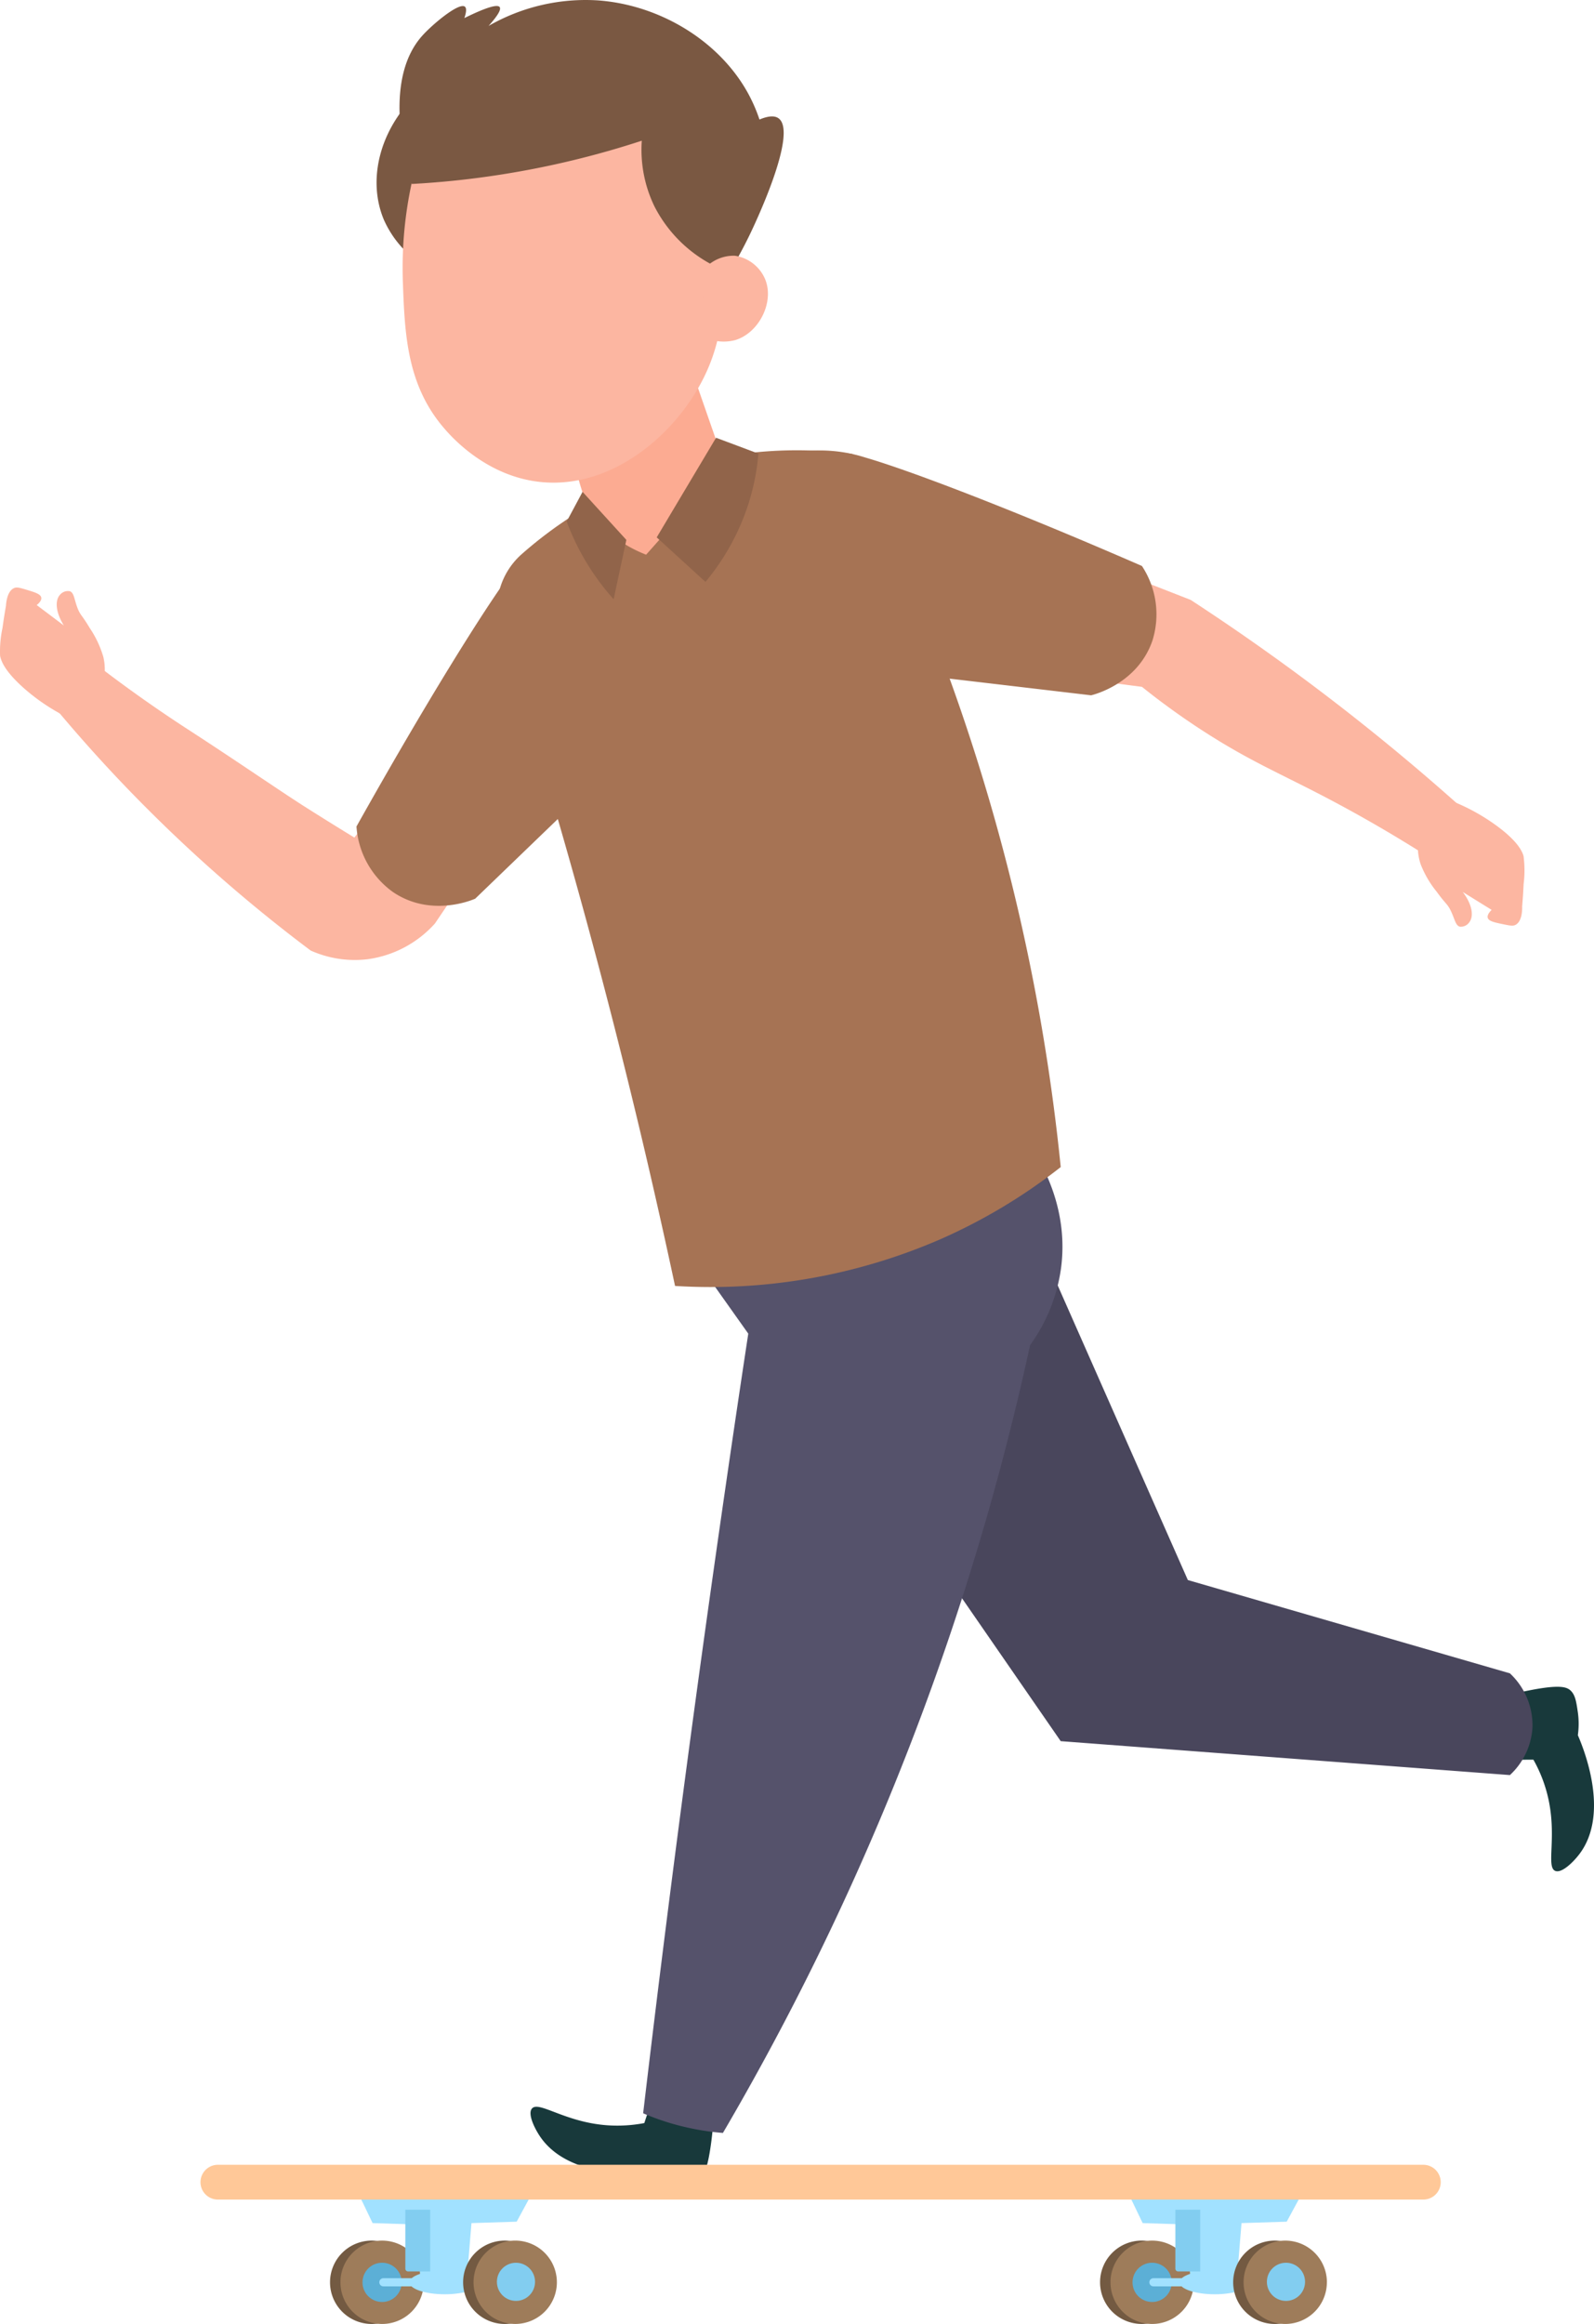 <svg xmlns="http://www.w3.org/2000/svg" width="209.981" height="305.979" viewBox="0 0 209.981 305.979">
  <g id="Group_1183" data-name="Group 1183" transform="translate(-0.028 -0.008)">
    <path id="Path_3044" data-name="Path 3044" d="M-672.641,555.511A5.486,5.486,0,0,1-678.128,561a5.486,5.486,0,0,1-5.487-5.488,5.486,5.486,0,0,1,5.487-5.486,5.486,5.486,0,0,1,5.487,5.486Z" transform="translate(727.118 -255.013)" fill="#735a42"/>
    <path id="Path_3045" data-name="Path 3045" d="M-672.214,555.511A5.486,5.486,0,0,1-677.7,561a5.489,5.489,0,0,1-5.49-5.488,5.489,5.489,0,0,1,5.49-5.486,5.486,5.486,0,0,1,5.486,5.485Z" transform="translate(728.065 -255.013)" fill="#9e7c5a"/>
    <path id="Path_3046" data-name="Path 3046" d="M-677.127,553.509a2.583,2.583,0,0,1-2.582,2.582,2.581,2.581,0,0,1-2.582-2.582,2.578,2.578,0,0,1,.755-1.827,2.579,2.579,0,0,1,1.827-.755,2.581,2.581,0,0,1,2.582,2.582Z" transform="translate(730.073 -252.998)" fill="#5cafd6"/>
    <path id="Path_3047" data-name="Path 3047" d="M-658.937,547.871q-1.212,2.234-2.42,4.466l-5.955.187q-.31,3.815-.627,7.629l-6.072.139q-.276-3.791-.556-7.584l-5.771-.184q-1.115-2.327-2.233-4.653Z" transform="translate(729.448 -259.817)" fill="#a1e1ff"/>
    <path id="Path_3048" data-name="Path 3048" d="M-664.835,552.629h-16.237a.537.537,0,0,1-.533-.536h0a.536.536,0,0,1,.533-.536h16.237a.536.536,0,0,1,.533.536h0a.537.537,0,0,1-.533.536Z" transform="translate(731.601 -251.594)" fill="#a1e1ff"/>
    <path id="Path_3049" data-name="Path 3049" d="M-671.095,552.811c0,.866-2.078,1.567-4.64,1.567s-4.64-.7-4.64-1.567,2.078-1.571,4.64-1.571S-671.095,551.941-671.095,552.811Z" transform="translate(734.348 -252.299)" fill="#a1e1ff"/>
    <path id="Path_3050" data-name="Path 3050" d="M-667.212,555.511A5.486,5.486,0,0,1-672.7,561a5.489,5.489,0,0,1-5.49-5.488,5.489,5.489,0,0,1,5.49-5.486,5.486,5.486,0,0,1,5.488,5.485Z" transform="translate(739.225 -255.013)" fill="#735a42"/>
    <path id="Path_3051" data-name="Path 3051" d="M-666.787,555.511a5.489,5.489,0,0,1-5.49,5.487,5.486,5.486,0,0,1-5.487-5.488,5.486,5.486,0,0,1,5.487-5.486,5.489,5.489,0,0,1,5.49,5.488Z" transform="translate(740.174 -255.013)" fill="#9e7c5a"/>
    <circle id="Ellipse_116" data-name="Ellipse 116" cx="2.512" cy="2.512" r="2.512" transform="translate(65.486 297.928)" fill="#82cdf0"/>
    <path id="Rectangle_551" data-name="Rectangle 551" d="M0,0H3.27V8.125H.366A.366.366,0,0,1,0,7.759Z" transform="translate(53.423 290.948)" fill="#82cdf0"/>
    <path id="Path_3052" data-name="Path 3052" d="M-641.246,555.511a5.489,5.489,0,0,1-5.49,5.487,5.486,5.486,0,0,1-5.487-5.488,5.486,5.486,0,0,1,5.487-5.486,5.489,5.489,0,0,1,5.49,5.488Z" transform="translate(797.164 -255.013)" fill="#735a42"/>
    <path id="Path_3053" data-name="Path 3053" d="M-640.824,555.511A5.486,5.486,0,0,1-646.311,561a5.486,5.486,0,0,1-5.487-5.488,5.486,5.486,0,0,1,5.487-5.486,5.486,5.486,0,0,1,5.487,5.486Z" transform="translate(798.113 -255.013)" fill="#9e7c5a"/>
    <path id="Path_3054" data-name="Path 3054" d="M-645.735,553.509a2.583,2.583,0,0,1-2.582,2.582,2.583,2.583,0,0,1-2.582-2.582,2.581,2.581,0,0,1,2.582-2.582A2.581,2.581,0,0,1-645.735,553.509Z" transform="translate(800.118 -252.998)" fill="#5cafd6"/>
    <path id="Path_3055" data-name="Path 3055" d="M-627.547,547.871q-1.207,2.234-2.42,4.466l-5.952.187-.63,7.629-6.068.139q-.281-3.791-.559-7.584l-5.768-.184q-1.12-2.327-2.233-4.653Z" transform="translate(799.496 -259.817)" fill="#a1e1ff"/>
    <path id="Path_3056" data-name="Path 3056" d="M-639.213,496.733a7.152,7.152,0,0,0,.317,3.206,13.489,13.489,0,0,0,2.12,3.616c1.2,1.658,1.383,1.538,1.851,2.511.533,1.105.611,1.926,1.193,2.074a1.36,1.36,0,0,0,1.25-.6c.64-.85.3-2.44-.879-3.974q1.9,1.182,3.81,2.362c-.6.572-.543.927-.52,1.024.116.465.879.624,2.013.859.853.178,1.28.265,1.616.107,1.008-.482.911-2.352.908-2.43.061-.708.139-1.722.194-2.947a14.537,14.537,0,0,0-.01-3.706c-.165-.549-.666-1.893-3.639-4.055a26.6,26.6,0,0,0-6.7-3.519Q-637.45,494-639.213,496.733Z" transform="translate(826.077 -386.121)" fill="#fcb6a1"/>
    <path id="Path_3057" data-name="Path 3057" d="M-599.348,515.469c-4.236-3.829-8.789-7.723-13.678-11.63-7.978-6.379-15.769-11.924-23.165-16.748q-7.261-2.835-14.515-5.674-1.677,7.813-3.351,15.63l11.445,1.49a97.6,97.6,0,0,0,8.282,5.955c6.11,3.929,10.007,5.471,16.561,8.931,3.428,1.813,8.266,4.511,13.956,8.188Q-601.585,518.539-599.348,515.469Z" transform="translate(793.07 -408.097)" fill="#fcb6a1"/>
    <path id="Path_3058" data-name="Path 3058" d="M-683.413,495a7.245,7.245,0,0,0-.029-3.218,13.608,13.608,0,0,0-1.794-3.794c-1.04-1.755-1.238-1.655-1.619-2.663-.433-1.15-.436-1.974-1-2.175a1.367,1.367,0,0,0-1.3.481c-.711.788-.514,2.4.52,4.036q-1.788-1.347-3.58-2.692c.646-.514.62-.872.6-.973-.074-.475-.817-.7-1.926-1.037-.834-.252-1.251-.375-1.6-.249-1.047.391-1.118,2.262-1.121,2.339-.123.7-.291,1.7-.456,2.918a14.571,14.571,0,0,0-.32,3.693c.116.559.494,1.945,3.26,4.362a26.554,26.554,0,0,0,6.362,4.1Z" transform="translate(697.078 -405.302)" fill="#fcb6a1"/>
    <path id="Path_3059" data-name="Path 3059" d="M-695.052,491.243c3.784,4.588,8.088,9.4,12.974,14.273a199.938,199.938,0,0,0,21.433,18.57,14.2,14.2,0,0,0,7.516,1.141,14.519,14.519,0,0,0,8.851-4.7l6.417-9.49q-6.383-3.688-12.764-7.383l-4.262,5.558c-1.606-.979-3.764-2.314-6.3-3.916-3.464-2.194-8.873-5.949-15.7-10.373-3.254-2.11-7.833-5.228-13.171-9.4Q-692.552,488.382-695.052,491.243Z" transform="translate(701.599 -398.927)" fill="#fcb6a1"/>
    <path id="Path_3060" data-name="Path 3060" d="M-659.008,543.89q-.722,2.171-1.444,4.349a18.944,18.944,0,0,1-4.9.288c-5.564-.407-8.97-3.228-9.888-2.217-.617.679.317,2.627,1.112,3.777,3.833,5.526,13.077,4.879,14.877,4.724a10.723,10.723,0,0,0,2.9.963c1.348.242,2.21.4,2.957.013.63-.326,1.254-1.079,1.784-5.232a51.376,51.376,0,0,0,.4-5.994Q-655.107,544.228-659.008,543.89Z" transform="translate(745.355 -268.7)" fill="#18393b"/>
    <path id="Path_3061" data-name="Path 3061" d="M-634.707,537.07l4.582-.01a18.628,18.628,0,0,1,1.829,4.553c1.38,5.409-.213,9.532,1.034,10.082.844.372,2.394-1.134,3.231-2.252,4.023-5.39.478-13.95-.239-15.607a10.754,10.754,0,0,0-.007-3.057c-.2-1.354-.329-2.22-.927-2.8-.511-.494-1.422-.847-5.526-.032a50.706,50.706,0,0,0-5.813,1.519Q-635.627,533.265-634.707,537.07Z" transform="translate(832.151 -305.367)" fill="#18393b"/>
    <path id="Path_3062" data-name="Path 3062" d="M-663.617,531.7q15.816,22.887,31.635,45.775,29.586,2.235,59.172,4.466a9.263,9.263,0,0,0,2.976-6.327,9.371,9.371,0,0,0-2.976-7.07l-42.424-12.282q-10.61-24-21.214-48.008A67.172,67.172,0,0,0-656.172,522.4,65.828,65.828,0,0,0-663.617,531.7Z" transform="translate(771.74 -348.22)" fill="#49465c"/>
    <path id="Path_3063" data-name="Path 3063" d="M-666.31,518.329q4.653,6.563,9.309,13.122-1.5,9.854-2.937,19.782-6.092,41.941-10.912,82.867a32.93,32.93,0,0,0,5.3,1.758,33.258,33.258,0,0,0,5.209.83,353.67,353.67,0,0,0,21.892-44.156,353.917,353.917,0,0,0,18.57-59.566,22.515,22.515,0,0,0,4.091-10.23c1.221-9.513-4.323-16.515-5.474-17.9Q-643.784,511.579-666.31,518.329Z" transform="translate(755.601 -355.851)" fill="#55526b"/>
    <path id="Path_3064" data-name="Path 3064" d="M-629.978,477.567c3.309,6.514,6.521,13.507,9.529,20.991a268.225,268.225,0,0,1,17.9,72.886,73.88,73.88,0,0,1-15.64,9.41,76.013,76.013,0,0,1-35.166,6.243q-1.74-8.129-3.661-16.386c-5.7-24.435-12.227-47.7-19.32-69.768a9.62,9.62,0,0,1,2.785-10.2,54.782,54.782,0,0,1,15.349-9.565,55.179,55.179,0,0,1,28.224-3.616Z" transform="translate(742.309 -417.777)" fill="#a67354"/>
    <path id="Path_3065" data-name="Path 3065" d="M-621.768,509.33l-38.472-4.53a57.9,57.9,0,0,1-4.834-13.623,57.806,57.806,0,0,1-1.328-11.7,18.481,18.481,0,0,1,6.489-2.229,19.477,19.477,0,0,1,8.375.766c5.671,1.638,19.075,6.718,36.469,14.289a11.556,11.556,0,0,1,1.4,9.771C-615.6,507.808-621.435,509.256-621.768,509.33Z" transform="translate(765.526 -417.776)" fill="#a67354"/>
    <path id="Path_3066" data-name="Path 3066" d="M-666.9,530.406l27.89-26.881a57.591,57.591,0,0,0-4.391-13.772,57.6,57.6,0,0,0-6.017-10.117,18.487,18.487,0,0,0-6.514,2.152,19.46,19.46,0,0,0-6.207,5.671c-3.522,4.737-11.125,16.89-20.4,33.441a11.565,11.565,0,0,0,4.8,8.625C-672.735,532.926-667.213,530.548-666.9,530.406Z" transform="translate(729.526 -412.074)" fill="#a67354"/>
    <path id="Path_3067" data-name="Path 3067" d="M-674.583,485.316a13.651,13.651,0,0,1-6.169-6.553c-2.146-5.112-.646-11.439,3.81-16.04Q-675.759,474.021-674.583,485.316Z" transform="translate(731.352 -449.81)" fill="#7a5842"/>
    <path id="Path_3068" data-name="Path 3068" d="M-674.029,476.424a48.444,48.444,0,0,0,.989,8.266,48.46,48.46,0,0,0,2.223,7.522,17.27,17.27,0,0,0,3.916,3.716,17.438,17.438,0,0,0,3.535,1.861q5.206-5.855,10.4-11.707-2.113-6.064-4.223-12.127Z" transform="translate(748.508 -424.748)" fill="#fcab92"/>
    <path id="Path_3069" data-name="Path 3069" d="M-677.946,468.267a52.724,52.724,0,0,0-2.679,18.431c.249,6.879.491,13.649,5.454,19.391.856.992,5.506,6.372,12.825,7.07,9.807.934,18.69-7.089,22.067-15.3,4.718-11.474.343-27.373-11.914-33.024C-660.232,461.129-670.123,462.541-677.946,468.267Z" transform="translate(733.719 -449.677)" fill="#fcb6a1"/>
    <path id="Path_3070" data-name="Path 3070" d="M-637.335,494.586c.679-1.118,1.645-2.792,2.669-4.9.507-1.047,6.463-13.455,3.823-15.371-.372-.271-1.07-.449-2.517.158a21.067,21.067,0,0,0-1.626-3.671c-3.849-6.812-11.6-11.42-19.624-12.014a25.687,25.687,0,0,0-14.437,3.361q1.8-2.007,1.464-2.478-.451-.625-4.653,1.444c.194-.569.359-1.263.071-1.5-.763-.611-4.246,2.3-5.6,3.806-5.015,5.561-2.507,15.785-1.415,19.537q2.714-.145,5.552-.433a118.461,118.461,0,0,0,24.765-5.264,17.107,17.107,0,0,0,1.661,8.634,17.857,17.857,0,0,0,9.867,8.691Z" transform="translate(733.435 -458.727)" fill="#7a5842"/>
    <path id="Path_3071" data-name="Path 3071" d="M-668.036,479.917a5.892,5.892,0,0,0,4.02.339c3.112-.96,5.141-5,3.91-8a5.155,5.155,0,0,0-4-3.1,5.216,5.216,0,0,0-4.359,2.155Q-668.249,475.62-668.036,479.917Z" transform="translate(760.93 -435.479)" fill="#fcb6a1"/>
    <path id="Path_3072" data-name="Path 3072" d="M-527.806,551.514h-158.8a2.288,2.288,0,0,1-2.288-2.288h0a2.29,2.29,0,0,1,2.288-2.291h158.8a2.291,2.291,0,0,1,2.288,2.291h0A2.288,2.288,0,0,1-527.806,551.514Z" transform="translate(715.333 -261.905)" fill="#ffc898"/>
    <path id="Path_3073" data-name="Path 3073" d="M-633.443,552.629h-16.234a.537.537,0,0,1-.536-.536h0a.537.537,0,0,1,.536-.536h16.234a.537.537,0,0,1,.536.536h0a.537.537,0,0,1-.536.536Z" transform="translate(801.647 -251.594)" fill="#a1e1ff"/>
    <path id="Path_3074" data-name="Path 3074" d="M-639.7,552.811c0,.866-2.078,1.567-4.64,1.567s-4.64-.7-4.64-1.567,2.078-1.571,4.64-1.571S-639.7,551.941-639.7,552.811Z" transform="translate(804.394 -252.299)" fill="#a1e1ff"/>
    <path id="Path_3075" data-name="Path 3075" d="M-635.822,555.511A5.486,5.486,0,0,1-641.309,561a5.486,5.486,0,0,1-5.487-5.488,5.486,5.486,0,0,1,5.487-5.486,5.486,5.486,0,0,1,5.487,5.486Z" transform="translate(809.273 -255.013)" fill="#735a42"/>
    <path id="Path_3076" data-name="Path 3076" d="M-635.4,555.511A5.486,5.486,0,0,1-640.882,561a5.489,5.489,0,0,1-5.49-5.488,5.489,5.489,0,0,1,5.49-5.486,5.486,5.486,0,0,1,5.487,5.486Z" transform="translate(810.22 -255.013)" fill="#9e7c5a"/>
    <path id="Path_3077" data-name="Path 3077" d="M-640.4,553.438a2.511,2.511,0,0,1-2.511,2.511,2.512,2.512,0,0,1-2.514-2.511,2.512,2.512,0,0,1,2.514-2.511,2.511,2.511,0,0,1,2.511,2.511Z" transform="translate(812.344 -252.998)" fill="#82cdf0"/>
    <path id="Rectangle_552" data-name="Rectangle 552" d="M0,0H3.271V8.125H.366A.366.366,0,0,1,0,7.759Z" transform="translate(154.862 290.948)" fill="#82cdf0"/>
    <path id="Path_3078" data-name="Path 3078" d="M-662.48,476.566q2.792,1.042,5.581,2.091a30.177,30.177,0,0,1-1.254,6.421,30.633,30.633,0,0,1-5.723,10.466q-3.209-2.928-6.421-5.862Q-666.39,483.124-662.48,476.566Z" transform="translate(756.835 -418.922)" fill="#91644a"/>
    <path id="Path_3079" data-name="Path 3079" d="M-666.106,485.1q-.839,3.907-1.674,7.816a32.437,32.437,0,0,1-3.118-4.094,32.318,32.318,0,0,1-3.07-6.143l2.094-3.906Z" transform="translate(748.644 -414.008)" fill="#91644a"/>
  </g>
</svg>
